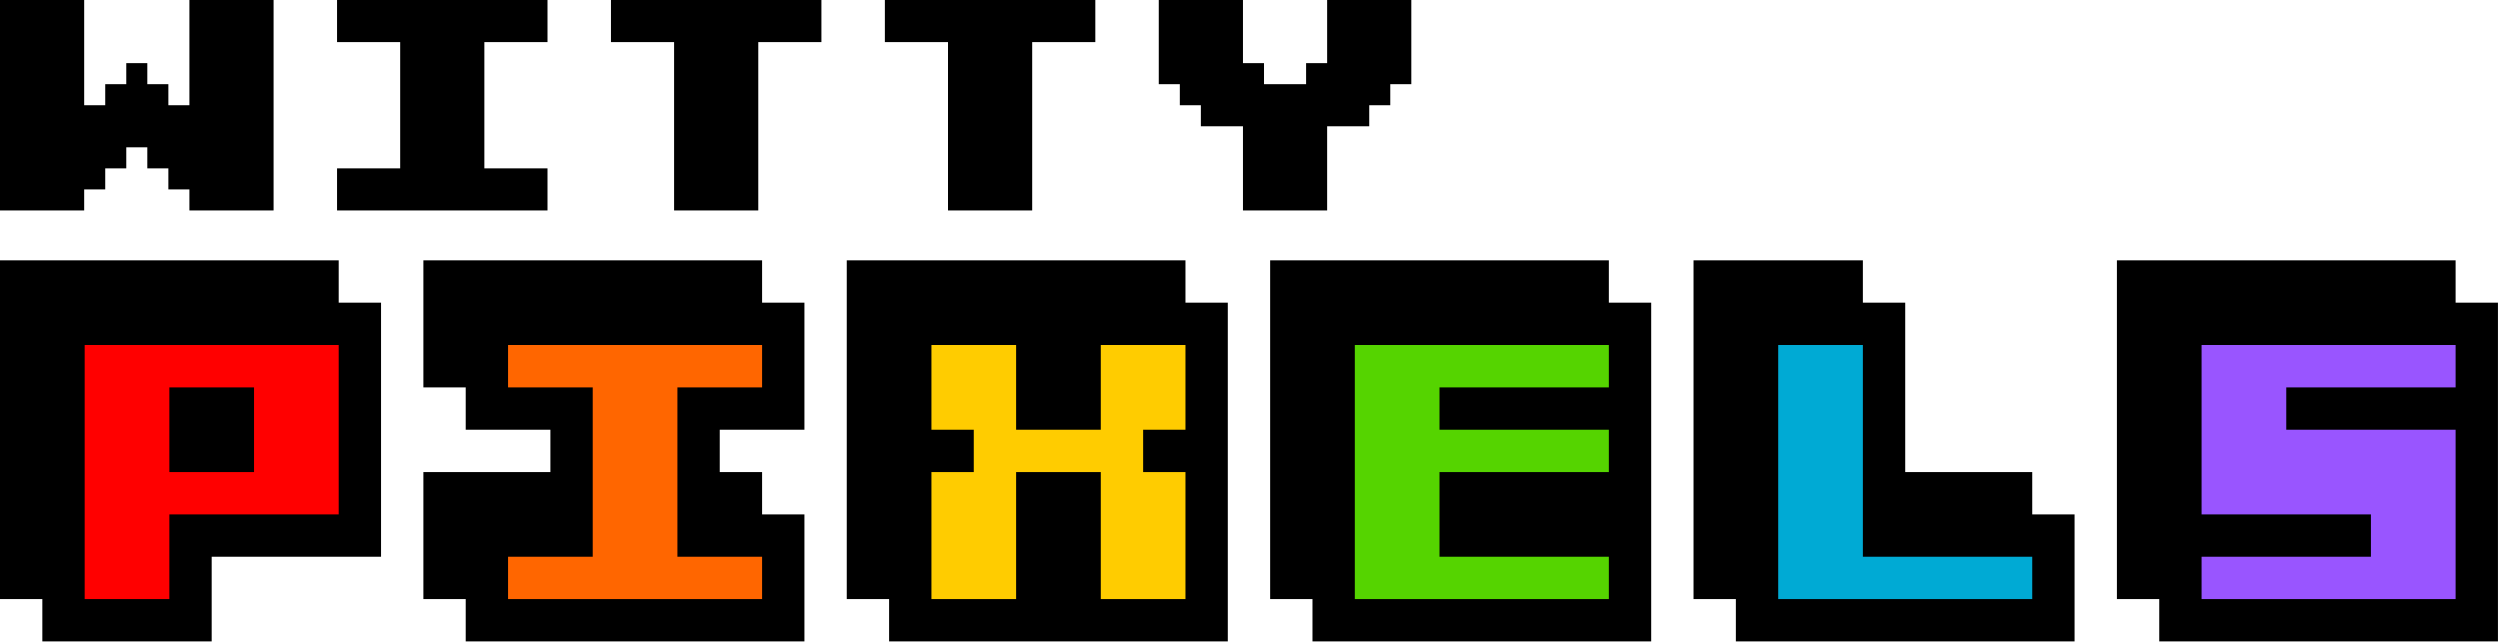 <svg width="501" height="129" viewBox="0 0 501 129" fill="none" xmlns="http://www.w3.org/2000/svg">
<g clip-path="url(#clip0_85_188)">
<path d="M15.12 69.175C15.12 86.793 15.12 104.411 15.12 122.029C22.009 122.029 28.898 122.029 35.786 122.029C35.786 116.331 35.786 110.633 35.786 104.935C47.111 104.935 58.436 104.935 69.761 104.935C69.761 92.348 69.761 79.762 69.761 67.175C51.547 67.175 33.334 67.175 15.12 67.175C15.12 67.842 15.12 68.509 15.12 69.175ZM42.44 79.507C44.658 79.507 46.877 79.507 49.095 79.507C49.095 83.872 49.095 88.236 49.095 92.601C44.658 92.601 40.222 92.601 35.786 92.601C35.786 88.236 35.786 83.872 35.786 79.507C38.004 79.507 40.222 79.507 42.44 79.507Z" fill="#FF0000"/>
<path d="M100.163 69.281C100.163 72.654 100.163 76.027 100.163 79.4C105.718 79.4 111.274 79.4 116.829 79.4C116.829 89.463 116.829 99.526 116.829 109.589C111.274 109.589 105.718 109.589 100.163 109.589C100.163 113.629 100.163 117.669 100.163 121.708C118.305 121.708 136.447 121.708 154.589 121.708C154.589 117.669 154.589 113.629 154.589 109.589C148.891 109.589 143.193 109.589 137.495 109.589C137.495 99.526 137.495 89.463 137.495 79.4C143.193 79.4 148.891 79.4 154.589 79.4C154.589 75.36 154.589 71.32 154.589 67.281C136.447 67.281 118.305 67.281 100.163 67.281C100.163 67.947 100.163 68.614 100.163 69.281Z" fill="#FF6600"/>
<path d="M184.778 69.281C184.778 75.503 184.778 81.726 184.778 87.949C187.627 87.949 190.476 87.949 193.325 87.949C193.325 89.606 193.325 91.264 193.325 92.921C190.476 92.921 187.627 92.921 184.778 92.921C184.778 102.517 184.778 112.113 184.778 121.708C191.667 121.708 198.556 121.708 205.444 121.708C205.444 113.304 205.444 104.9 205.444 96.496C209.951 96.496 214.459 96.496 218.966 96.496C218.966 104.9 218.966 113.304 218.966 121.708C225.712 121.708 232.458 121.708 239.204 121.708C239.204 112.113 239.204 102.517 239.204 92.921C236.498 92.921 233.791 92.921 231.085 92.921C231.085 91.264 231.085 89.606 231.085 87.949C233.791 87.949 236.498 87.949 239.204 87.949C239.204 81.059 239.204 74.17 239.204 67.281C232.458 67.281 225.712 67.281 218.966 67.281C218.966 72.979 218.966 78.677 218.966 84.374C214.459 84.374 209.951 84.374 205.444 84.374C205.444 78.677 205.444 72.979 205.444 67.281C198.556 67.281 191.667 67.281 184.778 67.281C184.778 67.947 184.778 68.614 184.778 69.281Z" fill="#FFCC00"/>
<path d="M269.821 69.281C269.821 86.757 269.821 104.233 269.821 121.708C287.963 121.708 306.105 121.708 324.247 121.708C324.247 117.669 324.247 113.629 324.247 109.589C312.994 109.589 301.741 109.589 290.487 109.589C290.487 105.225 290.487 100.86 290.487 96.496C301.741 96.496 312.994 96.496 324.247 96.496C324.247 92.455 324.247 88.415 324.247 84.374C312.994 84.374 301.741 84.374 290.487 84.374C290.487 82.716 290.487 81.058 290.487 79.4C301.741 79.4 312.994 79.4 324.247 79.4C324.247 75.36 324.247 71.32 324.247 67.281C306.105 67.281 287.963 67.281 269.821 67.281C269.821 67.947 269.821 68.614 269.821 69.281Z" fill="#55D400"/>
<path d="M354.437 69.281C354.437 86.757 354.437 104.233 354.437 121.708C372.578 121.708 390.72 121.708 408.862 121.708C408.862 117.669 408.862 113.629 408.862 109.589C397.609 109.589 386.356 109.589 375.103 109.589C375.103 95.486 375.103 81.384 375.103 67.281C368.214 67.281 361.325 67.281 354.437 67.281C354.437 67.947 354.437 68.614 354.437 69.281Z" fill="#00AAD4"/>
<path d="M439.479 69.281C439.479 81.201 439.479 93.122 439.479 105.042C450.733 105.042 461.986 105.042 473.239 105.042C473.239 106.558 473.239 108.074 473.239 109.589C461.986 109.589 450.733 109.589 439.479 109.589C439.479 113.629 439.479 117.669 439.479 121.708C457.621 121.708 475.763 121.708 493.905 121.708C493.905 109.264 493.905 96.819 493.905 84.374C482.652 84.374 471.399 84.374 460.146 84.374C460.146 82.716 460.146 81.058 460.146 79.4C471.399 79.4 482.652 79.4 493.905 79.4C493.905 75.36 493.905 71.32 493.905 67.281C475.763 67.281 457.621 67.281 439.479 67.281C439.479 67.947 439.479 68.614 439.479 69.281Z" fill="#9955FF"/>
<path d="M0 52.174V60.658V69.142V77.629V86.113V94.598V103.082V111.566V120.051H8.484V128.535H16.969H25.453H33.938H42.422V120.051V111.566H50.908H59.393H67.877H76.361V103.082V94.598V86.113V77.629V69.142V60.658H67.877V52.174H59.393H50.908H42.422H33.938H25.453H16.969H8.484H0ZM84.846 52.174V60.658V69.142V77.629H93.33V86.113H101.814H110.299V94.598H101.814H93.33H84.846V103.082V111.566V120.051H93.33V128.535H101.814H110.299H118.783H127.268H135.754H144.238H152.723H161.207V120.051V111.566V103.082H152.723V94.598H144.238V86.113H152.723H161.207V77.629V69.142V60.658H152.723V52.174H144.238H135.754H127.268H118.783H110.299H101.814H93.33H84.846ZM169.691 52.174V60.658V69.142V77.629V86.113V94.598V103.082V111.566V120.051H178.176V128.535H186.66H195.145H203.629H212.113H220.6H229.084H237.568H246.053V120.051V111.566V103.082V94.598V86.113V77.629V69.142V60.658H237.568V52.174H229.084H220.6H212.113H203.629H195.145H186.66H178.176H169.691ZM254.537 52.174V60.658V69.142V77.629V86.113V94.598V103.082V111.566V120.051H263.021V128.535H271.506H279.99H288.475H296.959H305.445H313.93H322.414H330.898V120.051V111.566V103.082V94.598V86.113V77.629V69.142V60.658H322.414V52.174H313.93H305.445H296.959H288.475H279.99H271.506H263.021H254.537ZM339.383 52.174V60.658V69.142V77.629V86.113V94.598V103.082V111.566V120.051H347.867V128.535H356.352H364.836H373.32H381.805H390.291H398.775H407.26H415.744V120.051V111.566V103.082H407.26V94.598H398.775H390.291H381.805V86.113V77.629V69.142V60.658H373.32V52.174H364.836H356.352H347.867H339.383ZM424.229 52.174V60.658V69.142V77.629V86.113V94.598V103.082V111.566V120.051H432.713V128.535H441.197H449.682H458.166H466.65H475.135H483.621H492.105H500.59V120.051V111.566V103.082V94.598V86.113V77.629V69.142V60.658H492.105V52.174H483.621H475.135H466.65H458.166H449.682H441.197H432.713H424.229ZM16.969 69.142H25.453H33.938H42.422H50.908H59.393H67.877V77.629V86.113V94.598V103.082H59.393H50.908H42.422H33.938V111.566V120.051H25.453H16.969V111.566V103.082V94.598V86.113V77.629V69.142ZM101.814 69.142H110.299H118.783H127.268H135.754H144.238H152.723V77.629H144.238H135.754V86.113V94.598V103.082V111.566H144.238H152.723V120.051H144.238H135.754H127.268H118.783H110.299H101.814V111.566H110.299H118.783V103.082V94.598V86.113V77.629H110.299H101.814V69.142ZM186.66 69.142H195.145H203.629V77.629V86.113H212.113H220.6V77.629V69.142H229.084H237.568V77.629V86.113H229.084V94.598H237.568V103.082V111.566V120.051H229.084H220.6V111.566V103.082V94.598H212.113H203.629V103.082V111.566V120.051H195.145H186.66V111.566V103.082V94.598H195.145V86.113H186.66V77.629V69.142ZM271.506 69.142H279.99H288.475H296.959H305.445H313.93H322.414V77.629H313.93H305.445H296.959H288.475V86.113H296.959H305.445H313.93H322.414V94.598H313.93H305.445H296.959H288.475V103.082V111.566H296.959H305.445H313.93H322.414V120.051H313.93H305.445H296.959H288.475H279.99H271.506V111.566V103.082V94.598V86.113V77.629V69.142ZM356.352 69.142H364.836H373.32V77.629V86.113V94.598V103.082V111.566H381.805H390.291H398.775H407.26V120.051H398.775H390.291H381.805H373.32H364.836H356.352V111.566V103.082V94.598V86.113V77.629V69.142ZM441.197 69.142H449.682H458.166H466.65H475.135H483.621H492.105V77.629H483.621H475.135H466.65H458.166V86.113H466.65H475.135H483.621H492.105V94.598V103.082V111.566V120.051H483.621H475.135H466.65H458.166H449.682H441.197V111.566H449.682H458.166H466.65H475.135V103.082H466.65H458.166H449.682H441.197V94.598V86.113V77.629V69.142ZM33.938 77.629V86.113V94.598H42.422H50.908V86.113V77.629H42.422H33.938Z" fill="black"/>
<path d="M0 0V42.174H16.869V37.957H21.088V33.74H25.305V29.521H29.521V33.74H33.74V37.957H37.957V42.174H54.826V0H37.957V21.088H33.74V16.869H29.521V12.652H25.305V16.869H21.088V21.088H16.869V0H0ZM67.545 0V8.436H80.197V33.74H67.545V42.174H109.719V33.74H97.066V8.436H109.719V0H67.545ZM122.436 0V8.436H135.088V42.174H151.959V8.436H164.611V0H122.436ZM177.328 0V8.436H189.98V42.174H206.85V8.436H219.502V0H177.328ZM232.219 0V16.869H236.438V21.088H240.654V25.305H249.09V42.174H265.959V25.305H274.395V21.088H278.611V16.869H282.828V0H265.959V12.652H261.742V16.869H253.307V12.652H249.09V0H232.219Z" fill="black"/>
</g>
<defs>
<clipPath id="clip0_85_188">
<rect width="500.589" height="128.535" fill="white"/>
</clipPath>
</defs>
</svg>
